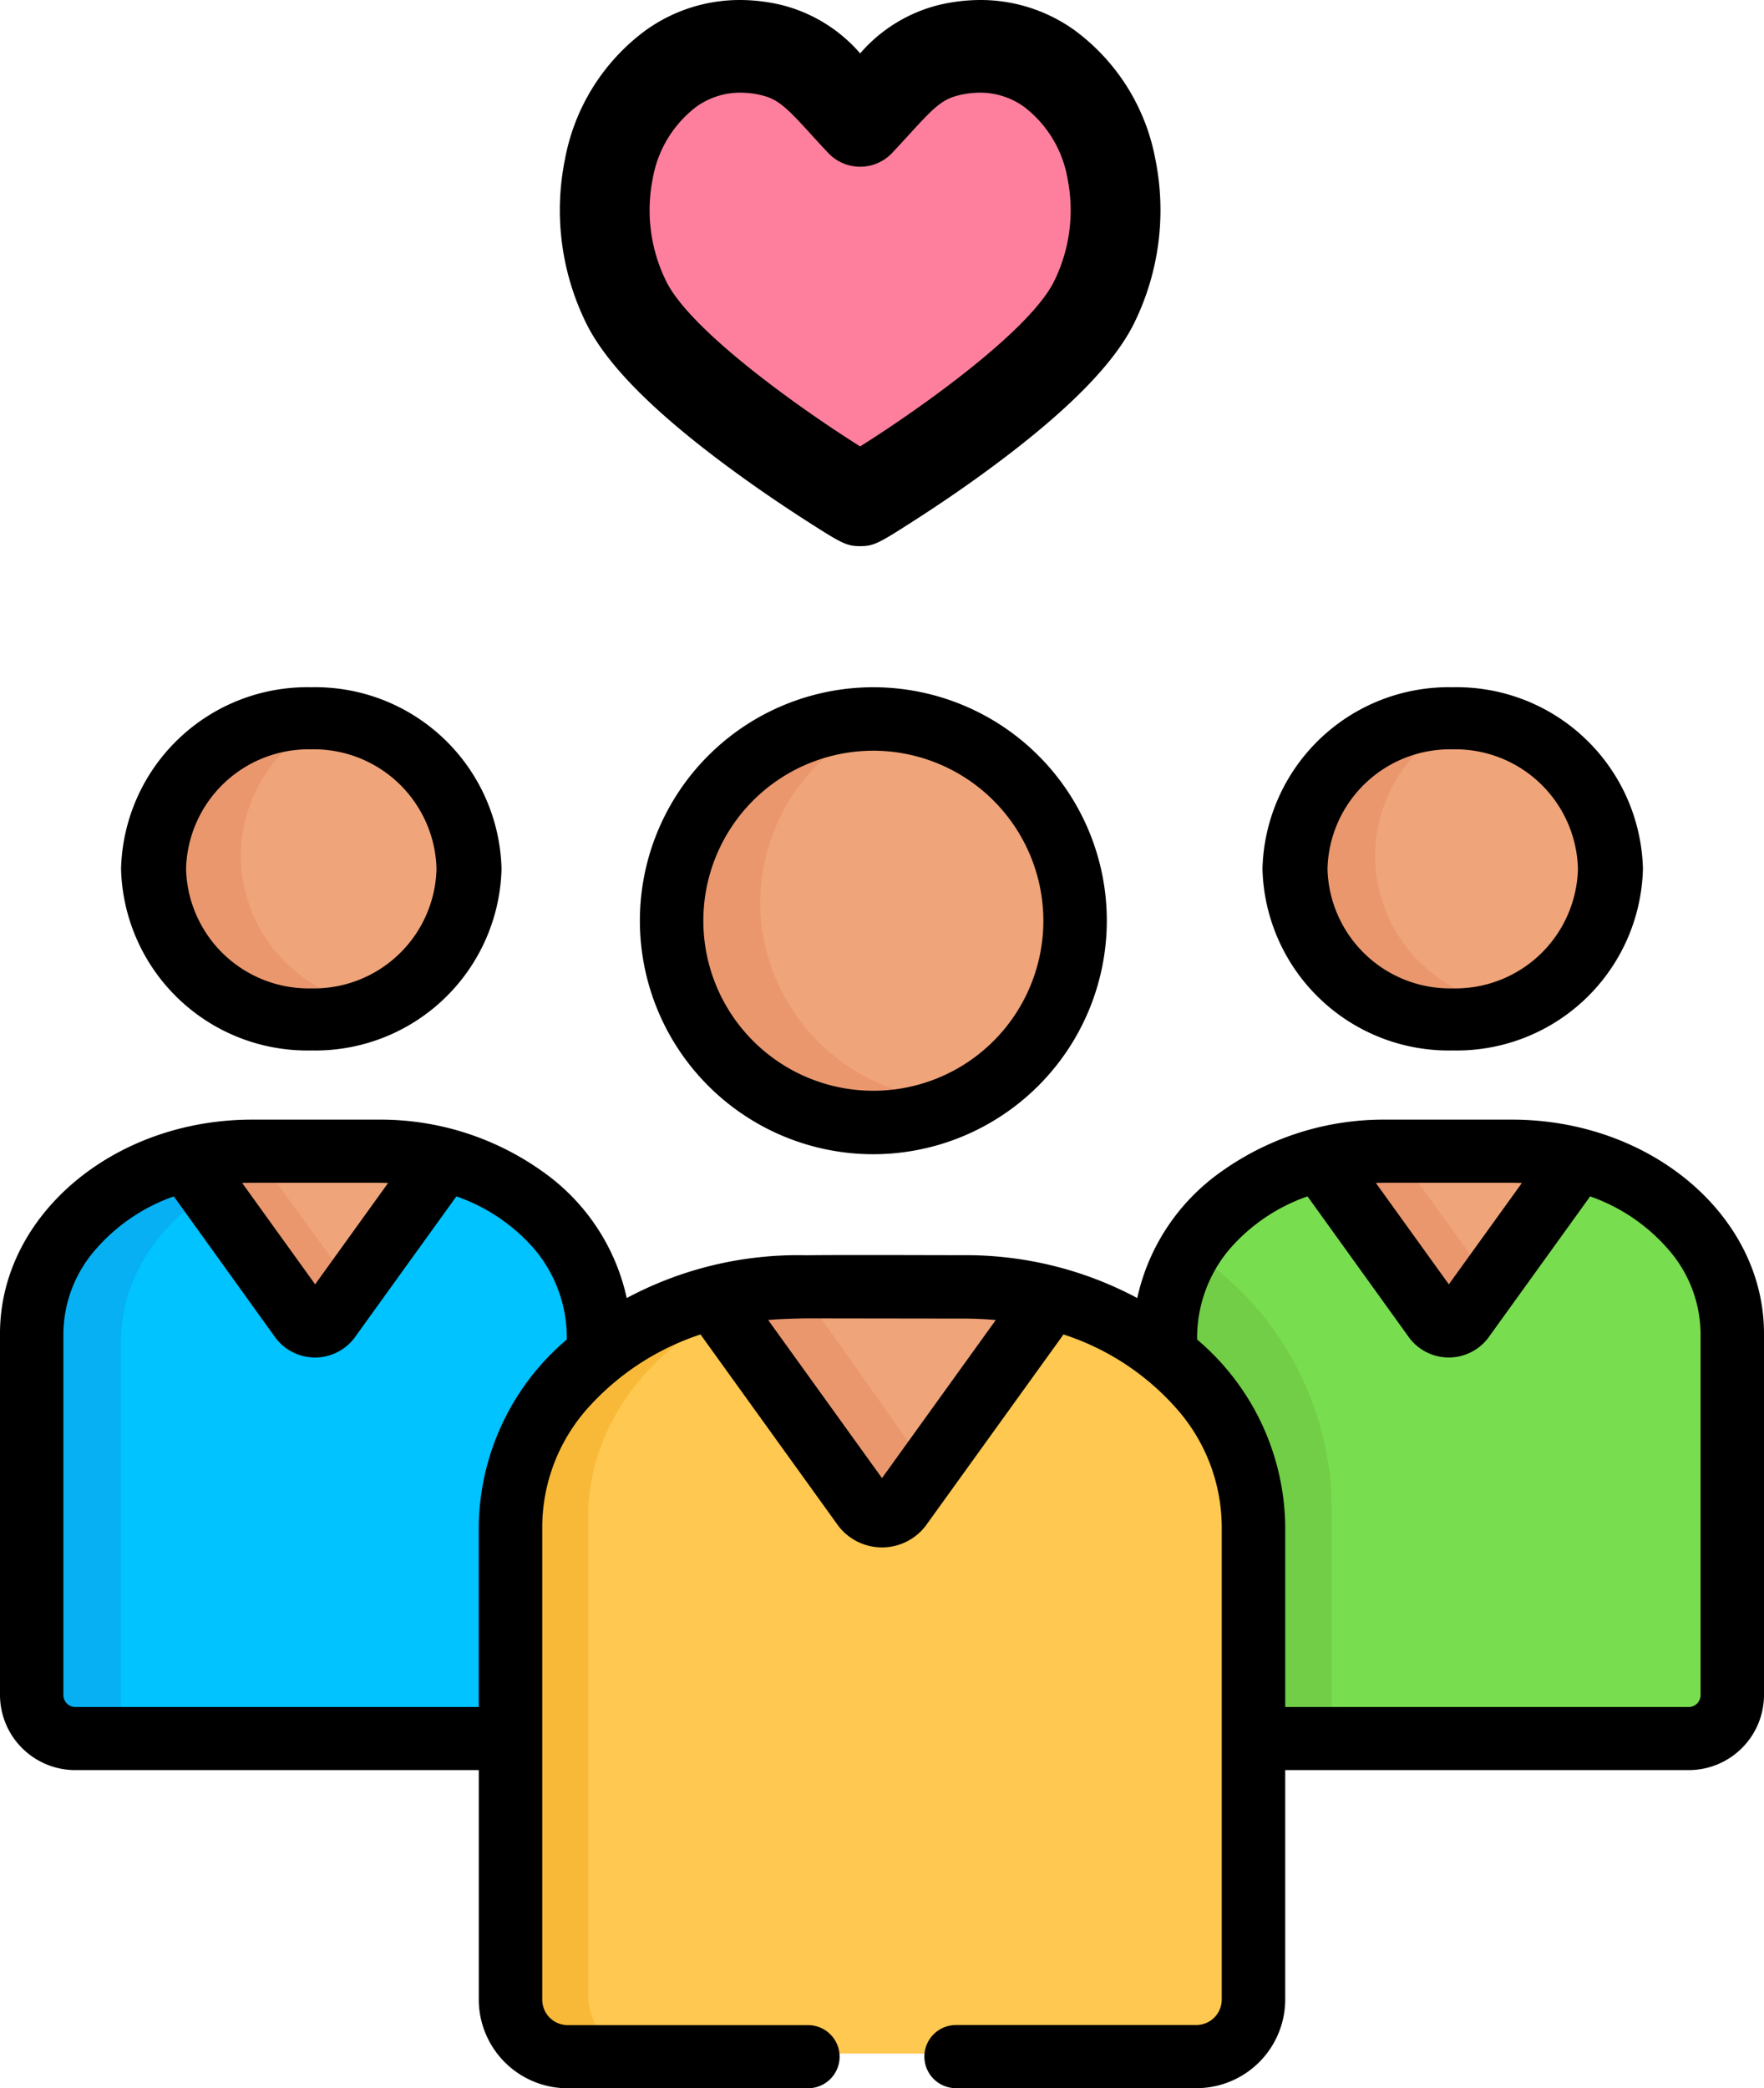 <svg xmlns="http://www.w3.org/2000/svg" viewBox="0 0 96.9 114.7">
  <defs>
    <style>
      .cls-1 {
        fill: #fd0f47;
        opacity: 0.531;
      }

      .cls-2 {
        fill: #79dd50;
      }

      .cls-3 {
        fill: #71ce46;
      }

      .cls-4 {
        fill: #00c3ff;
      }

      .cls-5 {
        fill: #06b0f2;
      }

      .cls-6 {
        fill: #f0a479;
      }

      .cls-7 {
        fill: #ea976e;
      }

      .cls-8 {
        fill: #ffc850;
      }

      .cls-9 {
        fill: #f9b938;
      }
    </style>
  </defs>
  <g id="Group_2" data-name="Group 2" transform="translate(-1185.55 -1249.9)">
    <path id="Shape" class="cls-1" d="M27.769,6.751a8.88,8.88,0,0,0-3.406-5.53,6.61,6.61,0,0,0-5.538-1C16.816.707,15.943,2.006,14,4.083,12.057,2.007,11.184.707,9.176.216a6.61,6.61,0,0,0-5.538,1A8.874,8.874,0,0,0,.231,6.751,11.537,11.537,0,0,0,1.16,14.07C3.351,18.613,13.919,25,14,25s10.65-6.387,12.84-10.93A11.537,11.537,0,0,0,27.769,6.751Z" transform="translate(1217.3 1252.9)"/>
    <path id="Shape-2" data-name="Shape" d="M16.5,30c-.755,0-1.04-.164-3.04-1.449-.961-.618-2.441-1.6-4.034-2.771-4.273-3.142-6.89-5.783-8-8.076A14.053,14.053,0,0,1,.287,8.736,11.366,11.366,0,0,1,4.724,1.661,8.851,8.851,0,0,1,9.9,0,9.885,9.885,0,0,1,12.23.286,8.394,8.394,0,0,1,16.5,2.933,8.388,8.388,0,0,1,20.77.286,9.89,9.89,0,0,1,23.1,0a8.854,8.854,0,0,1,5.178,1.661,11.374,11.374,0,0,1,4.436,7.075A14.061,14.061,0,0,1,31.576,17.7c-1.112,2.292-3.729,4.934-8,8.076-1.587,1.169-3.07,2.152-4.034,2.771C17.54,29.836,17.255,30,16.5,30ZM9.919,5.09A4.131,4.131,0,0,0,7.5,5.864,6.318,6.318,0,0,0,5.107,9.81a8.814,8.814,0,0,0,.728,5.618c1.311,2.707,7.32,6.989,10.664,9.093,3.343-2.1,9.353-6.385,10.665-9.093a8.819,8.819,0,0,0,.727-5.618A6.313,6.313,0,0,0,25.5,5.864a4.139,4.139,0,0,0-2.419-.774,5.023,5.023,0,0,0-1.178.147c-.918.223-1.385.7-2.725,2.168l-.067.073c-.264.289-.537.587-.84.908a2.414,2.414,0,0,1-3.54,0c-.329-.349-.628-.676-.906-.981C12.484,5.935,12.017,5.46,11.1,5.236A5.012,5.012,0,0,0,9.919,5.09Z" transform="translate(1216.3 1249.9)"/>
    <g id="people_2_" data-name="people (2)" transform="translate(1185.55 1286.85)">
      <path id="Shape-3" data-name="Shape" class="cls-2" d="M19.165,0h-6.98C5.455,0,0,4.623,0,10.325v1.164a12.593,12.593,0,0,1,4.868,9.722V33.25H28.936a2.438,2.438,0,0,0,2.414-2.461V10.324C31.35,4.623,25.894,0,19.165,0Z" transform="translate(63.65 26.45)"/>
      <path id="Shape-4" data-name="Shape" class="cls-3" d="M9.5,26.6V14.641A16.938,16.938,0,0,0,3.206,1.6,20.169,20.169,0,0,0,1.019,0,8.781,8.781,0,0,0,0,4.087V5.23a12.351,12.351,0,0,1,4.8,9.547V26.6Z" transform="translate(63.65 31.2)"/>
      <path id="Shape-5" data-name="Shape" class="cls-4" d="M26.482,21.211a12.593,12.593,0,0,1,4.868-9.722V10.325C31.35,4.622,25.895,0,19.165,0h-6.98C5.456,0,0,4.622,0,10.325V30.789A2.438,2.438,0,0,0,2.414,33.25H26.482Z" transform="translate(1.9 26.45)"/>
      <path id="Shape-6" data-name="Shape" class="cls-5" d="M4.742,30.79V10.325C4.742,4.622,10.274,0,17.1,0H12.358C5.533,0,0,4.623,0,10.325V30.79a2.455,2.455,0,0,0,2.449,2.46H7.19A2.454,2.454,0,0,1,4.742,30.79Z" transform="translate(1.9 26.45)"/>
      <g id="Group" transform="translate(8.55 1.75)">
        <ellipse id="Oval" class="cls-6" cx="8.527" cy="8.29" rx="8.527" ry="8.29" transform="translate(0.028 0.027)"/>
        <path id="Shape-7" data-name="Shape" class="cls-6" d="M6.387,9.112a1,1,0,0,0,1.516,0L14.29.448A14.908,14.908,0,0,0,10.644,0h-7A14.9,14.9,0,0,0,0,.448Z" transform="translate(1.411 23.677)"/>
      </g>
      <path id="Shape-8" data-name="Shape" class="cls-7" d="M4.574,0H3.6A14.458,14.458,0,0,0,0,.45l6.3,8.7a.976.976,0,0,0,1.5,0L9.5,6.8Z" transform="translate(9.5 26.45)"/>
      <g id="Group-2" data-name="Group" transform="translate(37.05 1.75)">
        <ellipse id="Oval-2" data-name="Oval" class="cls-6" cx="10.917" cy="10.857" rx="10.917" ry="10.857" transform="translate(0.224 0.03)"/>
        <ellipse id="Oval-3" data-name="Oval" class="cls-6" cx="8.331" cy="8.285" rx="8.331" ry="8.285" transform="translate(33.514 0.027)"/>
      </g>
      <g id="Group-3" data-name="Group" transform="translate(8.55 1.75)">
        <path id="Shape-9" data-name="Shape" class="cls-7" d="M4.646,8.285A8.313,8.313,0,0,1,10.776.32,8.614,8.614,0,0,0,8.453,0,8.37,8.37,0,0,0,0,8.285a8.37,8.37,0,0,0,8.453,8.285,8.608,8.608,0,0,0,2.323-.32A8.312,8.312,0,0,1,4.646,8.285Z" transform="translate(0.03 0.028)"/>
        <path id="Shape-10" data-name="Shape" class="cls-7" d="M4.646,10.857A10.914,10.914,0,0,1,13.4.241,11.345,11.345,0,0,0,11.077,0,10.969,10.969,0,0,0,0,10.857,10.969,10.969,0,0,0,11.077,21.715a11.332,11.332,0,0,0,2.323-.241A10.914,10.914,0,0,1,4.646,10.857Z" transform="translate(28.559 0.029)"/>
        <path id="Shape-11" data-name="Shape" class="cls-7" d="M4.646,8.285A8.313,8.313,0,0,1,10.776.32,8.613,8.613,0,0,0,8.452,0,8.37,8.37,0,0,0,0,8.285a8.37,8.37,0,0,0,8.452,8.285,8.607,8.607,0,0,0,2.323-.32A8.312,8.312,0,0,1,4.646,8.285Z" transform="translate(62.338 0.028)"/>
      </g>
      <path id="Shape-12" data-name="Shape" class="cls-6" d="M6.369,9.151a.993.993,0,0,0,1.512,0L14.25.45A14.766,14.766,0,0,0,10.614,0H3.636A14.755,14.755,0,0,0,0,.45Z" transform="translate(72.2 26.45)"/>
      <path id="Shape-13" data-name="Shape" class="cls-7" d="M4.574,0H3.6A14.458,14.458,0,0,0,0,.45l6.3,8.7a.976.976,0,0,0,1.5,0L9.5,6.8Z" transform="translate(72.2 26.45)"/>
      <path id="Shape-14" data-name="Shape" class="cls-8" d="M24.973,0h-9.1C7.108,0,0,5.943,0,13.274V39.587A3.154,3.154,0,0,0,3.146,42.75H37.7a3.154,3.154,0,0,0,3.146-3.163V13.274C40.85,5.943,33.741,0,24.973,0Z" transform="translate(27.55 33.1)"/>
      <path id="Shape-15" data-name="Shape" class="cls-9" d="M4.758,39.587V13.274C4.758,5.943,11.985,0,20.9,0H16.142C7.227,0,0,5.943,0,13.274V39.587A3.181,3.181,0,0,0,3.2,42.75H7.956A3.181,3.181,0,0,1,4.758,39.587Z" transform="translate(27.55 33.1)"/>
      <path id="Shape-16" data-name="Shape" class="cls-6" d="M8.492,11.9a1.346,1.346,0,0,0,2.015,0L19,.584A20.152,20.152,0,0,0,14.152,0h-9.3A20.151,20.151,0,0,0,0,.584Z" transform="translate(38.95 33.1)"/>
      <path id="Shape-17" data-name="Shape" class="cls-7" d="M4.48,0A17.946,17.946,0,0,0,0,.583L8,11.9a1.221,1.221,0,0,0,1.9,0l1.5-2.115Z" transform="translate(38.95 33.1)"/>
      <path id="Shape-18" data-name="Shape" d="M10.45,19.95A10.233,10.233,0,0,1,0,9.975,10.232,10.232,0,0,1,10.45,0,10.232,10.232,0,0,1,20.9,9.975,10.233,10.233,0,0,1,10.45,19.95Zm0-16.54A6.735,6.735,0,0,0,3.571,9.976a6.735,6.735,0,0,0,6.879,6.565,6.735,6.735,0,0,0,6.878-6.565A6.735,6.735,0,0,0,10.45,3.41Z" transform="translate(6.65 0.8)"/>
      <path id="Shape-19" data-name="Shape" d="M12.825,25.65A12.825,12.825,0,1,1,25.65,12.825,12.84,12.84,0,0,1,12.825,25.65Zm0-22.164a9.339,9.339,0,1,0,9.339,9.339A9.35,9.35,0,0,0,12.825,3.486Z" transform="translate(35.15 0.8)"/>
      <path id="Shape-20" data-name="Shape" d="M10.45,19.95A10.233,10.233,0,0,1,0,9.975,10.232,10.232,0,0,1,10.45,0,10.232,10.232,0,0,1,20.9,9.975,10.233,10.233,0,0,1,10.45,19.95Zm0-16.54A6.735,6.735,0,0,0,3.572,9.976a6.735,6.735,0,0,0,6.878,6.565,6.735,6.735,0,0,0,6.879-6.565A6.735,6.735,0,0,0,10.45,3.41Z" transform="translate(69.35 0.8)"/>
      <path id="Shape-21" data-name="Shape" d="M65.712,53.2h-13.2a1.734,1.734,0,1,1,0-3.468h13.2a1.4,1.4,0,0,0,1.4-1.394V22.314a9.853,9.853,0,0,0-2.523-6.487A14.046,14.046,0,0,0,58.42,11.8L50.849,22.311a3.02,3.02,0,0,1-4.8,0L38.48,11.8a14.288,14.288,0,0,0-6.142,3.992,9.853,9.853,0,0,0-2.551,6.527V48.337a1.4,1.4,0,0,0,1.4,1.4h13.2a1.734,1.734,0,1,1,0,3.468h-13.2A4.879,4.879,0,0,1,26.3,48.337V35.729H4.139A4.135,4.135,0,0,1,0,31.608V11.751C0,5.289,6.194.018,13.807,0h7.008a15.318,15.318,0,0,1,9,2.858A11.493,11.493,0,0,1,34.428,9.8,19.939,19.939,0,0,1,44.3,7.451c.573-.008,1.236-.012,2.149-.012.624,0,1.344,0,2.407,0,1.112,0,2.473.007,4.134.007A19.957,19.957,0,0,1,62.472,9.8,11.492,11.492,0,0,1,67.1,2.847,15.338,15.338,0,0,1,76.084,0h7.008C90.705.018,96.9,5.289,96.9,11.751V31.608a4.135,4.135,0,0,1-4.14,4.121H70.6V48.338A4.879,4.879,0,0,1,65.712,53.2ZM71.825,4.216a10,10,0,0,0-4.32,2.941,7.55,7.55,0,0,0-1.745,4.922A13.641,13.641,0,0,1,70.6,22.315v9.948H92.759a.656.656,0,0,0,.657-.653V11.752a7.107,7.107,0,0,0-1.692-4.531A10.115,10.115,0,0,0,87.35,4.216l-5.6,7.773a2.719,2.719,0,0,1-4.333,0Zm-62.277,0A10.12,10.12,0,0,0,5.175,7.221a7.1,7.1,0,0,0-1.693,4.531V31.609a.656.656,0,0,0,.657.653H26.3V22.315a13.641,13.641,0,0,1,4.836-10.237,7.546,7.546,0,0,0-1.753-4.932,10.007,10.007,0,0,0-4.313-2.93l-5.6,7.773a2.717,2.717,0,0,1-4.332,0Zm34.759,6.7c-.9.014-1.552.042-2.111.088l6.254,8.686L54.7,11.006,54.61,11l-.018,0c-.165-.015-.352-.029-.553-.041l-.1-.006-.048,0-.1-.005c-.271-.013-.54-.02-.8-.02ZM76.122,3.468c-.184,0-.366,0-.542.011l4.008,5.567L83.6,3.479c-.2-.007-.364-.011-.542-.011Zm-62.278,0c-.183,0-.365,0-.541.011l4.008,5.567,4.008-5.567c-.2-.007-.367-.011-.541-.011Z" transform="translate(0 24.55)"/>
    </g>
  </g>
</svg>
